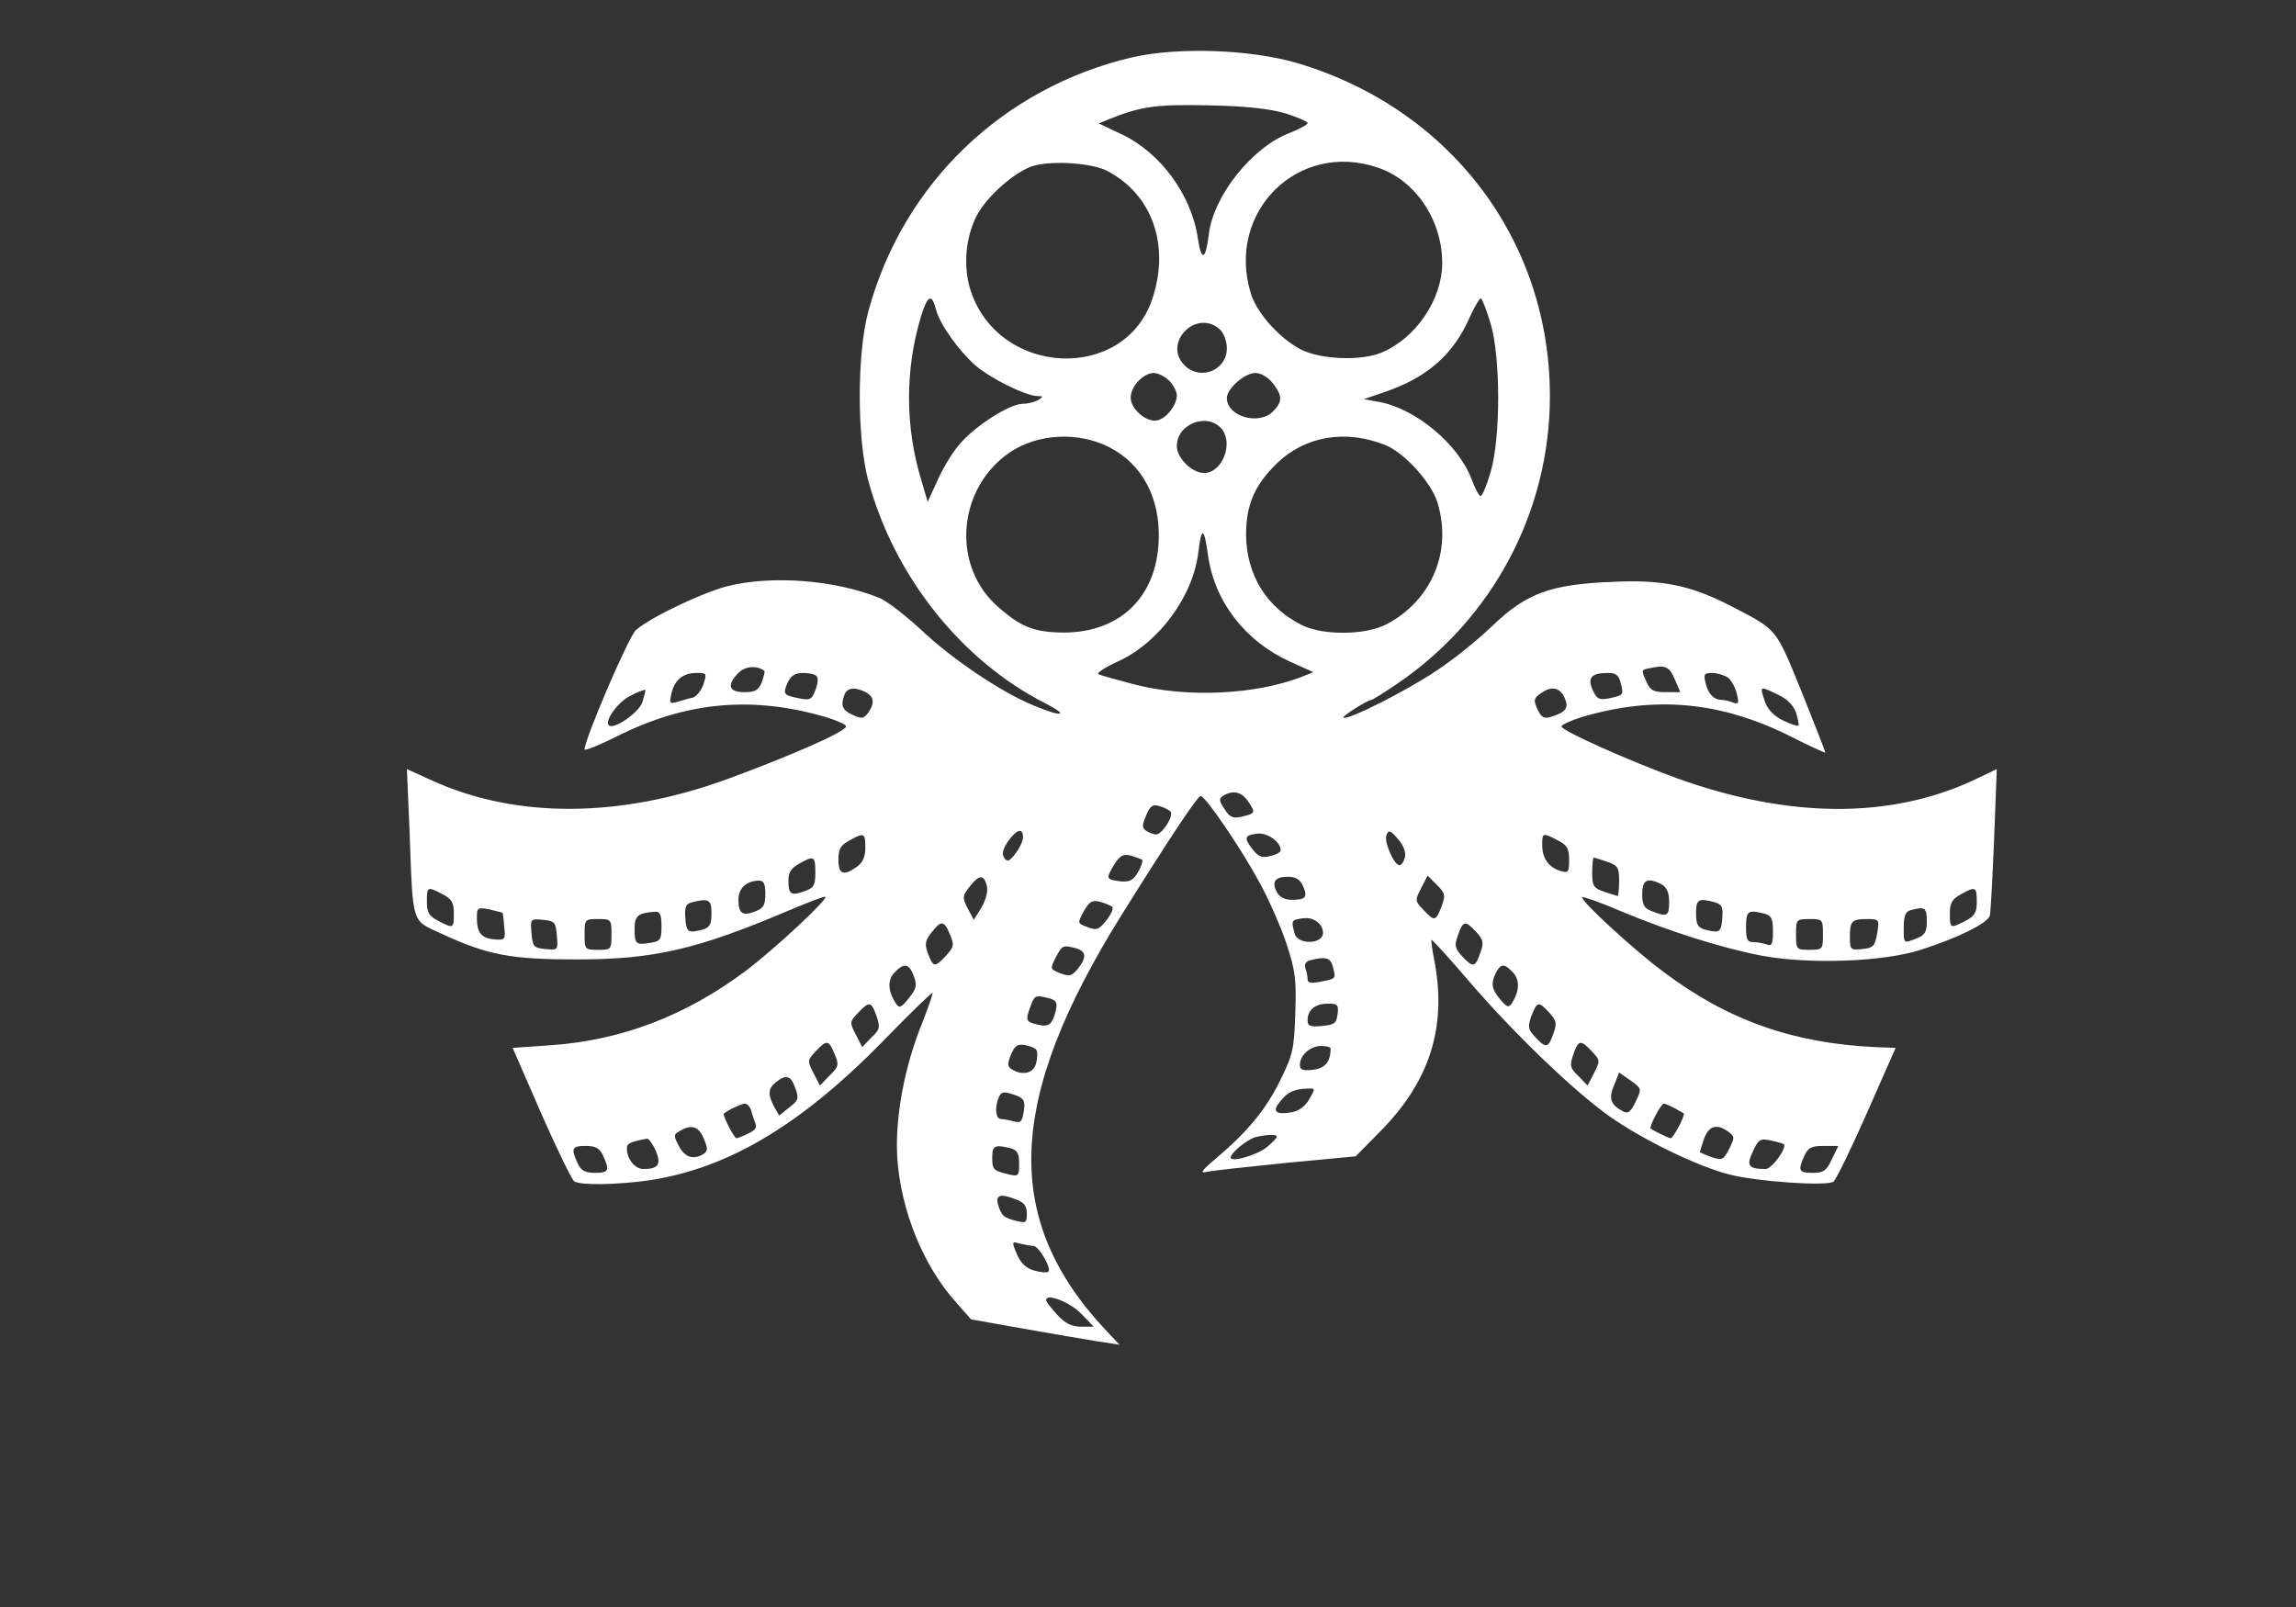 <?xml version="1.0" standalone="no"?>
<!DOCTYPE svg PUBLIC "-//W3C//DTD SVG 20010904//EN"
 "http://www.w3.org/TR/2001/REC-SVG-20010904/DTD/svg10.dtd">
<svg version="1.0" xmlns="http://www.w3.org/2000/svg"
 width="597pt" height="418pt" viewBox="0 0 597 418"
 preserveAspectRatio="xMidYMid meet">

<rect x="0" y="0" width="597" height="418" fill="#333333" stroke="none"/>

<g transform="translate(0,418) scale(0.1,-0.1)"
fill="#fff" stroke="none">
<path d="M2944 4031 c-336 -79 -596 -328 -686 -660 -30 -109 -30 -333 0 -442
68 -249 242 -467 460 -578 63 -32 45 -37 -27 -7 -85 34 -216 122 -298 200 -39
36 -86 72 -104 80 -115 48 -284 61 -400 31 -64 -17 -195 -79 -235 -113 -18
-14 -134 -284 -134 -311 0 -4 38 11 84 34 181 91 353 106 544 50 29 -9 52 -19
52 -24 0 -13 -140 -75 -309 -137 -279 -102 -549 -103 -767 -4 l-66 30 7 -163
c9 -245 4 -229 83 -265 120 -56 181 -67 352 -67 200 0 312 26 548 126 52 22
96 39 98 37 7 -7 -131 -135 -206 -192 -156 -117 -323 -181 -506 -194 l-101 -7
74 -170 c41 -93 80 -173 86 -177 17 -11 109 -9 191 2 212 31 406 148 629 380
60 61 110 110 112 108 1 -1 -11 -37 -27 -78 -47 -115 -71 -248 -65 -350 9
-138 68 -283 154 -378 l38 -43 135 -24 c74 -13 161 -28 193 -33 l58 -9 -34 36
c-273 290 -261 602 42 1086 125 200 195 305 203 305 12 0 105 -136 153 -225
24 -44 56 -116 70 -159 23 -70 26 -92 23 -181 -3 -93 -6 -107 -40 -176 -37
-75 -85 -133 -168 -203 -38 -32 -41 -38 -20 -33 14 3 106 13 205 23 l180 17
65 66 c128 130 172 270 140 441 -6 29 -9 54 -8 56 2 1 46 -47 98 -108 117
-136 272 -285 365 -351 85 -60 228 -130 311 -151 72 -19 254 -31 271 -19 7 5
46 85 87 178 l75 170 -52 2 c-215 10 -385 70 -552 196 -76 56 -218 187 -211
194 2 2 46 -13 97 -35 131 -55 268 -98 374 -118 124 -22 313 -15 409 16 97 31
174 69 180 89 2 9 7 98 11 198 l7 183 -63 -30 c-217 -100 -479 -98 -768 6
-124 45 -301 124 -301 135 0 4 23 15 52 24 192 57 363 41 546 -51 47 -24 87
-42 88 -41 1 1 -27 72 -61 157 -69 169 -62 161 -186 225 -103 53 -176 68 -304
62 -161 -6 -225 -29 -312 -112 -37 -36 -103 -90 -148 -119 -75 -51 -233 -131
-242 -122 -4 3 63 46 73 46 3 0 33 19 67 42 248 168 397 448 397 748 0 406
-260 748 -657 866 -122 36 -311 42 -429 15z m399 -146 c31 -10 57 -21 57 -25
0 -4 -20 -15 -45 -25 -99 -37 -200 -164 -212 -265 -8 -66 -19 -71 -28 -12 -16
114 -97 225 -199 273 l-59 28 29 12 c83 33 122 38 259 35 97 -2 158 -9 198
-21z m-465 -149 c118 -61 165 -194 118 -334 -73 -216 -398 -202 -472 22 -20
60 -14 137 15 194 26 51 101 117 149 131 50 14 151 7 190 -13z m705 8 c98 -33
167 -137 167 -248 0 -95 -69 -196 -158 -233 -53 -22 -155 -18 -207 7 -55 27
-118 96 -133 148 -64 212 124 397 331 326z m-1149 -370 c10 -37 57 -104 102
-144 39 -34 132 -80 162 -80 15 0 15 -2 2 -10 -8 -5 -26 -10 -40 -10 -36 0
-130 -61 -169 -110 -18 -22 -43 -64 -55 -93 l-24 -52 -16 55 c-43 140 -43 289
-1 428 17 55 28 60 39 16z m1442 -36 c26 -88 26 -297 0 -385 -10 -35 -22 -63
-26 -63 -4 0 -15 20 -24 45 -35 91 -146 183 -241 200 l-39 7 50 17 c114 38
183 98 226 197 13 28 26 50 29 48 3 -2 15 -32 25 -66z m-704 -15 c10 -9 18
-30 18 -49 0 -57 -69 -85 -110 -44 -58 58 31 149 92 93z m-132 -133 c11 -11
20 -28 20 -38 0 -25 -26 -59 -50 -65 -27 -7 -70 28 -70 59 0 29 33 64 60 64
11 0 29 -9 40 -20z m269 -6 c26 -33 26 -49 1 -74 -37 -37 -120 -13 -120 35 0
24 46 65 74 65 15 0 33 -11 45 -26z m-131 -121 c29 -39 -1 -113 -47 -113 -32
0 -71 39 -71 70 0 59 82 89 118 43z m-311 -38 c91 -38 144 -122 146 -230 3
-159 -94 -260 -248 -260 -76 1 -110 14 -170 67 -118 103 -108 296 20 394 68
52 169 63 252 29z m734 -2 c50 -19 122 -99 137 -151 38 -126 -15 -253 -132
-315 -55 -29 -165 -30 -220 -3 -93 46 -145 131 -146 235 0 78 22 129 79 185
74 72 179 90 282 49z m-460 -286 c16 -120 96 -224 212 -277 l62 -28 -30 -12
c-122 -47 -299 -55 -435 -20 -46 12 -89 24 -94 27 -5 3 18 18 51 33 106 48
196 170 209 285 8 66 15 64 25 -8z m-1153 -302 c1 -1 -2 -14 -7 -29 -9 -21
-17 -26 -46 -26 -41 0 -46 19 -14 51 17 17 49 19 67 4z m2367 -22 l14 -33 -38
0 c-31 0 -40 5 -49 25 -15 34 -16 33 11 38 38 8 48 3 62 -30z m-2526 -13 c-6
-16 -18 -31 -27 -34 -10 -2 -27 -7 -40 -11 -21 -6 -22 -4 -16 22 8 35 30 53
65 53 27 0 27 -1 18 -30z m295 21 c4 -5 2 -21 -4 -36 -9 -24 -14 -27 -42 -21
-41 8 -43 11 -30 41 9 18 19 25 41 25 16 0 32 -4 35 -9z m2090 -17 c8 -31 8
-32 -30 -40 -26 -5 -32 -2 -43 22 -14 32 -3 44 40 44 21 0 28 -6 33 -26z m279
14 c9 -7 19 -26 23 -42 6 -25 5 -28 -10 -23 -10 4 -23 7 -29 7 -21 0 -35 15
-42 43 -6 24 -4 27 17 27 13 0 32 -6 41 -12z m-2823 -65 c-10 -27 -75 -72 -87
-59 -12 12 26 63 57 77 19 10 36 16 38 15 1 -2 -3 -16 -8 -33z m581 27 c22
-12 24 -29 6 -54 -11 -15 -17 -16 -40 -5 -27 12 -32 24 -21 53 7 18 27 20 55
6z m1817 -14 c12 -27 4 -38 -35 -50 -18 -6 -25 -2 -35 19 -11 24 -10 29 7 41
28 21 50 17 63 -10z m556 7 c22 -10 39 -27 46 -46 5 -17 8 -32 6 -34 -2 -2
-20 4 -39 13 -23 11 -40 28 -47 47 -15 45 -16 44 34 20z m-1378 -278 c19 -29
19 -30 -18 -39 -22 -5 -31 -1 -44 20 -15 22 -15 27 -3 35 25 15 48 10 65 -16z
m-203 -25 c11 -10 -21 -60 -37 -60 -6 0 -17 4 -25 9 -12 8 -12 14 -1 40 10 25
17 30 34 25 11 -3 25 -10 29 -14z m-383 -67 c0 -10 -9 -29 -20 -43 -16 -21
-21 -22 -29 -11 -7 10 -3 24 10 43 23 32 39 36 39 11z m670 -34 c0 -5 -12 -12
-27 -15 -20 -6 -31 -2 -45 16 -24 30 -23 38 10 42 26 4 62 -21 62 -43z m323
-19 c-3 -11 -9 -20 -14 -20 -14 0 -41 61 -34 78 6 15 10 13 30 -10 15 -17 21
-35 18 -48z m-1403 26 c0 -25 -7 -39 -22 -50 -35 -25 -48 -20 -48 19 0 27 6
37 28 49 39 22 42 20 42 -18z m1800 19 c25 -13 30 -22 30 -51 0 -32 -2 -35
-22 -29 -31 9 -48 33 -48 67 0 33 1 33 40 13z m-1080 -51 c2 -3 -2 -17 -11
-32 -12 -21 -21 -26 -45 -24 -38 5 -39 6 -18 42 16 25 23 30 44 25 14 -4 27
-9 30 -11z m-850 -33 c0 -34 -4 -40 -29 -49 -35 -12 -41 -8 -41 29 0 21 8 32
28 43 39 22 42 20 42 -23z m2059 28 c28 -10 31 -15 31 -50 0 -21 -2 -39 -4
-39 -1 0 -17 5 -35 11 -28 10 -31 15 -31 50 0 21 2 39 4 39 1 0 17 -5 35 -11z
m-1613 -63 c3 -14 -2 -35 -14 -56 l-20 -32 -16 30 c-14 28 -14 32 5 56 25 32
37 33 45 2z m822 0 c13 -29 7 -36 -29 -36 -18 0 -32 7 -39 20 -14 27 -5 40 29
40 20 0 31 -7 39 -24z m360 -54 c-15 -38 -18 -39 -47 -8 -22 23 -22 25 -6 56
l17 33 24 -24 c22 -22 23 -27 12 -57z m-1758 33 c0 -29 -5 -37 -26 -45 -33
-13 -44 -6 -44 30 0 30 20 49 53 50 13 0 17 -8 17 -35z m2331 25 c13 -8 19
-21 19 -45 0 -38 -5 -40 -44 -25 -21 8 -26 16 -26 45 0 38 14 44 51 25z
m-3171 -25 c25 -13 30 -22 30 -50 0 -40 -1 -40 -40 -20 -25 13 -30 22 -30 50
0 40 1 40 40 20z m3990 -20 c0 -28 -5 -37 -30 -50 -39 -20 -40 -20 -40 20 0
27 6 37 28 49 39 22 42 20 42 -19z m-3290 -30 c0 -35 -6 -41 -45 -47 -16 -2
-21 3 -23 34 -2 28 1 37 15 41 46 12 53 8 53 -28z m1042 17 c4 -4 -3 -20 -15
-35 -20 -25 -25 -27 -49 -18 -27 10 -27 10 -10 41 14 25 21 30 42 25 14 -4 28
-10 32 -13z m1566 12 c19 -6 23 -12 20 -43 -2 -30 -7 -35 -23 -33 -39 6 -45
12 -45 47 0 36 6 40 48 29z m-3151 -28 c0 0 3 -17 4 -36 4 -33 2 -35 -25 -33
-34 3 -46 17 -46 56 0 27 2 28 33 22 17 -4 33 -8 34 -9z m3703 -21 c0 -29 -5
-37 -26 -45 -35 -14 -34 -15 -34 29 0 29 5 41 18 44 37 10 42 7 42 -28z
m-3290 -14 c0 -35 -3 -39 -30 -43 -37 -6 -40 -3 -40 38 0 32 9 40 53 43 13 1
17 -7 17 -38z m2868 33 c18 -5 22 -13 22 -46 0 -33 -3 -39 -16 -34 -9 3 -24 6
-35 6 -16 0 -19 7 -19 40 0 41 5 45 48 34z m-1148 -50 c0 -30 -66 -32 -74 -1
-9 34 -8 35 22 39 27 4 52 -14 52 -38z m-1992 -7 c3 -38 3 -38 -30 -35 -30 3
-33 6 -36 41 -3 38 -3 38 30 35 30 -3 33 -6 36 -41z m142 3 c0 -39 -1 -40 -35
-40 -34 0 -35 1 -35 40 0 39 1 40 35 40 34 0 35 -1 35 -40z m3150 0 c0 -39 -1
-40 -35 -40 -34 0 -35 1 -35 40 0 39 1 40 35 40 34 0 35 -1 35 -40z m141 3
c-6 -34 -10 -38 -39 -41 -30 -3 -32 -2 -32 31 0 42 5 47 45 47 31 0 32 -1 26
-37z m-2411 -3 c12 -28 10 -33 -10 -55 -30 -32 -33 -31 -47 5 -9 25 -8 33 9
55 25 32 33 32 48 -5z m1368 7 c19 -21 21 -28 11 -55 -13 -38 -19 -39 -47 -9
-19 21 -21 28 -11 55 13 38 19 39 47 9z m-1040 -43 c27 -8 28 -24 4 -54 -15
-18 -21 -20 -45 -11 -27 11 -27 11 -12 41 17 32 18 33 53 24z m668 -49 c8 -31
8 -30 -33 -38 -25 -5 -33 -3 -33 7 0 8 -3 21 -6 29 -3 10 2 17 13 20 40 10 53
7 59 -18z m-1090 -23 c9 -24 7 -33 -13 -58 -19 -24 -25 -27 -33 -14 -21 31
-23 61 -5 80 25 27 39 25 51 -8z m1559 8 c17 -19 16 -48 -4 -79 -8 -12 -13
-11 -30 10 -23 27 -25 42 -11 70 13 24 22 24 45 -1z m-1207 -66 c19 -6 22 -11
17 -33 -9 -36 -18 -43 -49 -35 -29 7 -30 11 -16 48 10 28 13 29 48 20z m-449
-46 c10 -29 9 -35 -13 -56 l-24 -25 -17 33 c-16 31 -16 33 6 56 29 31 35 30
48 -8z m1199 5 c-3 -24 -8 -28 -40 -31 -32 -3 -38 0 -38 15 0 27 20 43 53 43
25 0 28 -3 25 -27z m550 4 c19 -21 21 -28 11 -55 -13 -38 -19 -39 -47 -9 -19
20 -20 27 -10 55 15 38 18 39 46 9z m-1858 -108 c12 -28 11 -33 -13 -56 l-25
-26 -17 33 c-16 31 -16 33 6 56 29 31 34 30 49 -7z m525 10 c3 -4 3 -20 -1
-34 -6 -26 -35 -33 -63 -16 -12 8 -12 14 -2 39 10 23 17 28 37 24 13 -2 27 -8
29 -13z m1444 -3 c22 -23 22 -25 6 -56 l-17 -33 -24 25 c-22 21 -23 27 -13 56
13 38 19 39 48 8z m-679 7 c-1 -35 -14 -51 -46 -55 -27 -3 -34 0 -34 13 0 25
27 49 56 49 13 0 24 -3 24 -7z m793 -138 c-13 -27 -20 -32 -33 -25 -32 17 -38
33 -23 68 l13 33 30 -21 c29 -21 29 -21 13 -55z m-2185 35 c10 -26 8 -32 -16
-50 l-26 -21 -13 23 c-17 32 -16 48 5 64 26 21 39 17 50 -16z m1336 -29 c-11
-19 -28 -31 -48 -34 -40 -6 -49 3 -27 29 19 24 36 32 69 33 23 1 23 1 6 -28z
m-761 10 c20 -8 23 -15 19 -41 -4 -27 -8 -31 -26 -26 -11 3 -27 6 -33 6 -14 0
-17 28 -7 54 7 18 14 19 47 7z m-690 -38 c2 -10 8 -25 11 -34 5 -11 -1 -19
-19 -27 -14 -7 -28 -12 -30 -12 -6 0 -37 61 -33 64 12 10 45 25 54 26 7 0 14
-8 17 -17z m2400 6 c12 -7 23 -13 25 -14 5 -4 -27 -65 -34 -65 -5 0 -45 20
-52 25 -5 4 27 65 34 65 3 0 15 -5 27 -11z m-2523 -80 c11 -26 11 -32 -1 -40
-26 -16 -48 -9 -64 21 -14 27 -14 30 3 39 30 18 49 12 62 -20z m2664 18 c17
-13 17 -15 2 -45 -15 -29 -18 -30 -46 -21 -16 6 -30 12 -30 13 0 2 5 17 11 35
12 33 33 40 63 18z m-1174 -13 c0 -3 -12 -16 -27 -28 -26 -20 -93 -40 -93 -26
0 12 44 48 65 53 30 7 55 8 55 1z m-1615 -36 c15 -36 7 -48 -32 -48 -22 0 -43
26 -43 54 0 13 10 17 53 25 4 0 14 -14 22 -31z m2933 17 c10 -9 -31 -65 -47
-65 -45 0 -51 9 -33 46 14 31 19 34 47 28 16 -3 31 -8 33 -9z m-3070 -30 c18
-39 15 -45 -21 -45 -26 0 -36 6 -45 25 -18 39 -15 45 21 45 26 0 36 -6 45 -25z
m1060 19 c17 -5 22 -14 22 -40 0 -32 -2 -34 -27 -28 -41 10 -43 12 -43 45 0
30 7 33 48 23z m2135 -29 c-14 -30 -22 -35 -50 -35 -36 0 -39 6 -21 45 9 20
18 25 49 25 l39 0 -17 -35z m-2119 -105 c19 -7 26 -17 26 -36 0 -24 -3 -25
-27 -19 -33 8 -39 13 -48 43 -7 25 7 29 49 12z m43 -120 c14 0 48 -59 39 -67
-3 -3 -20 -2 -37 3 -21 6 -35 19 -45 43 -14 33 -13 33 8 27 13 -3 29 -6 35 -6z
m124 -176 l33 -34 -33 0 c-24 0 -41 8 -62 31 -16 17 -29 34 -29 38 0 19 62 -5
91 -35z"/>
</g>
</svg>
